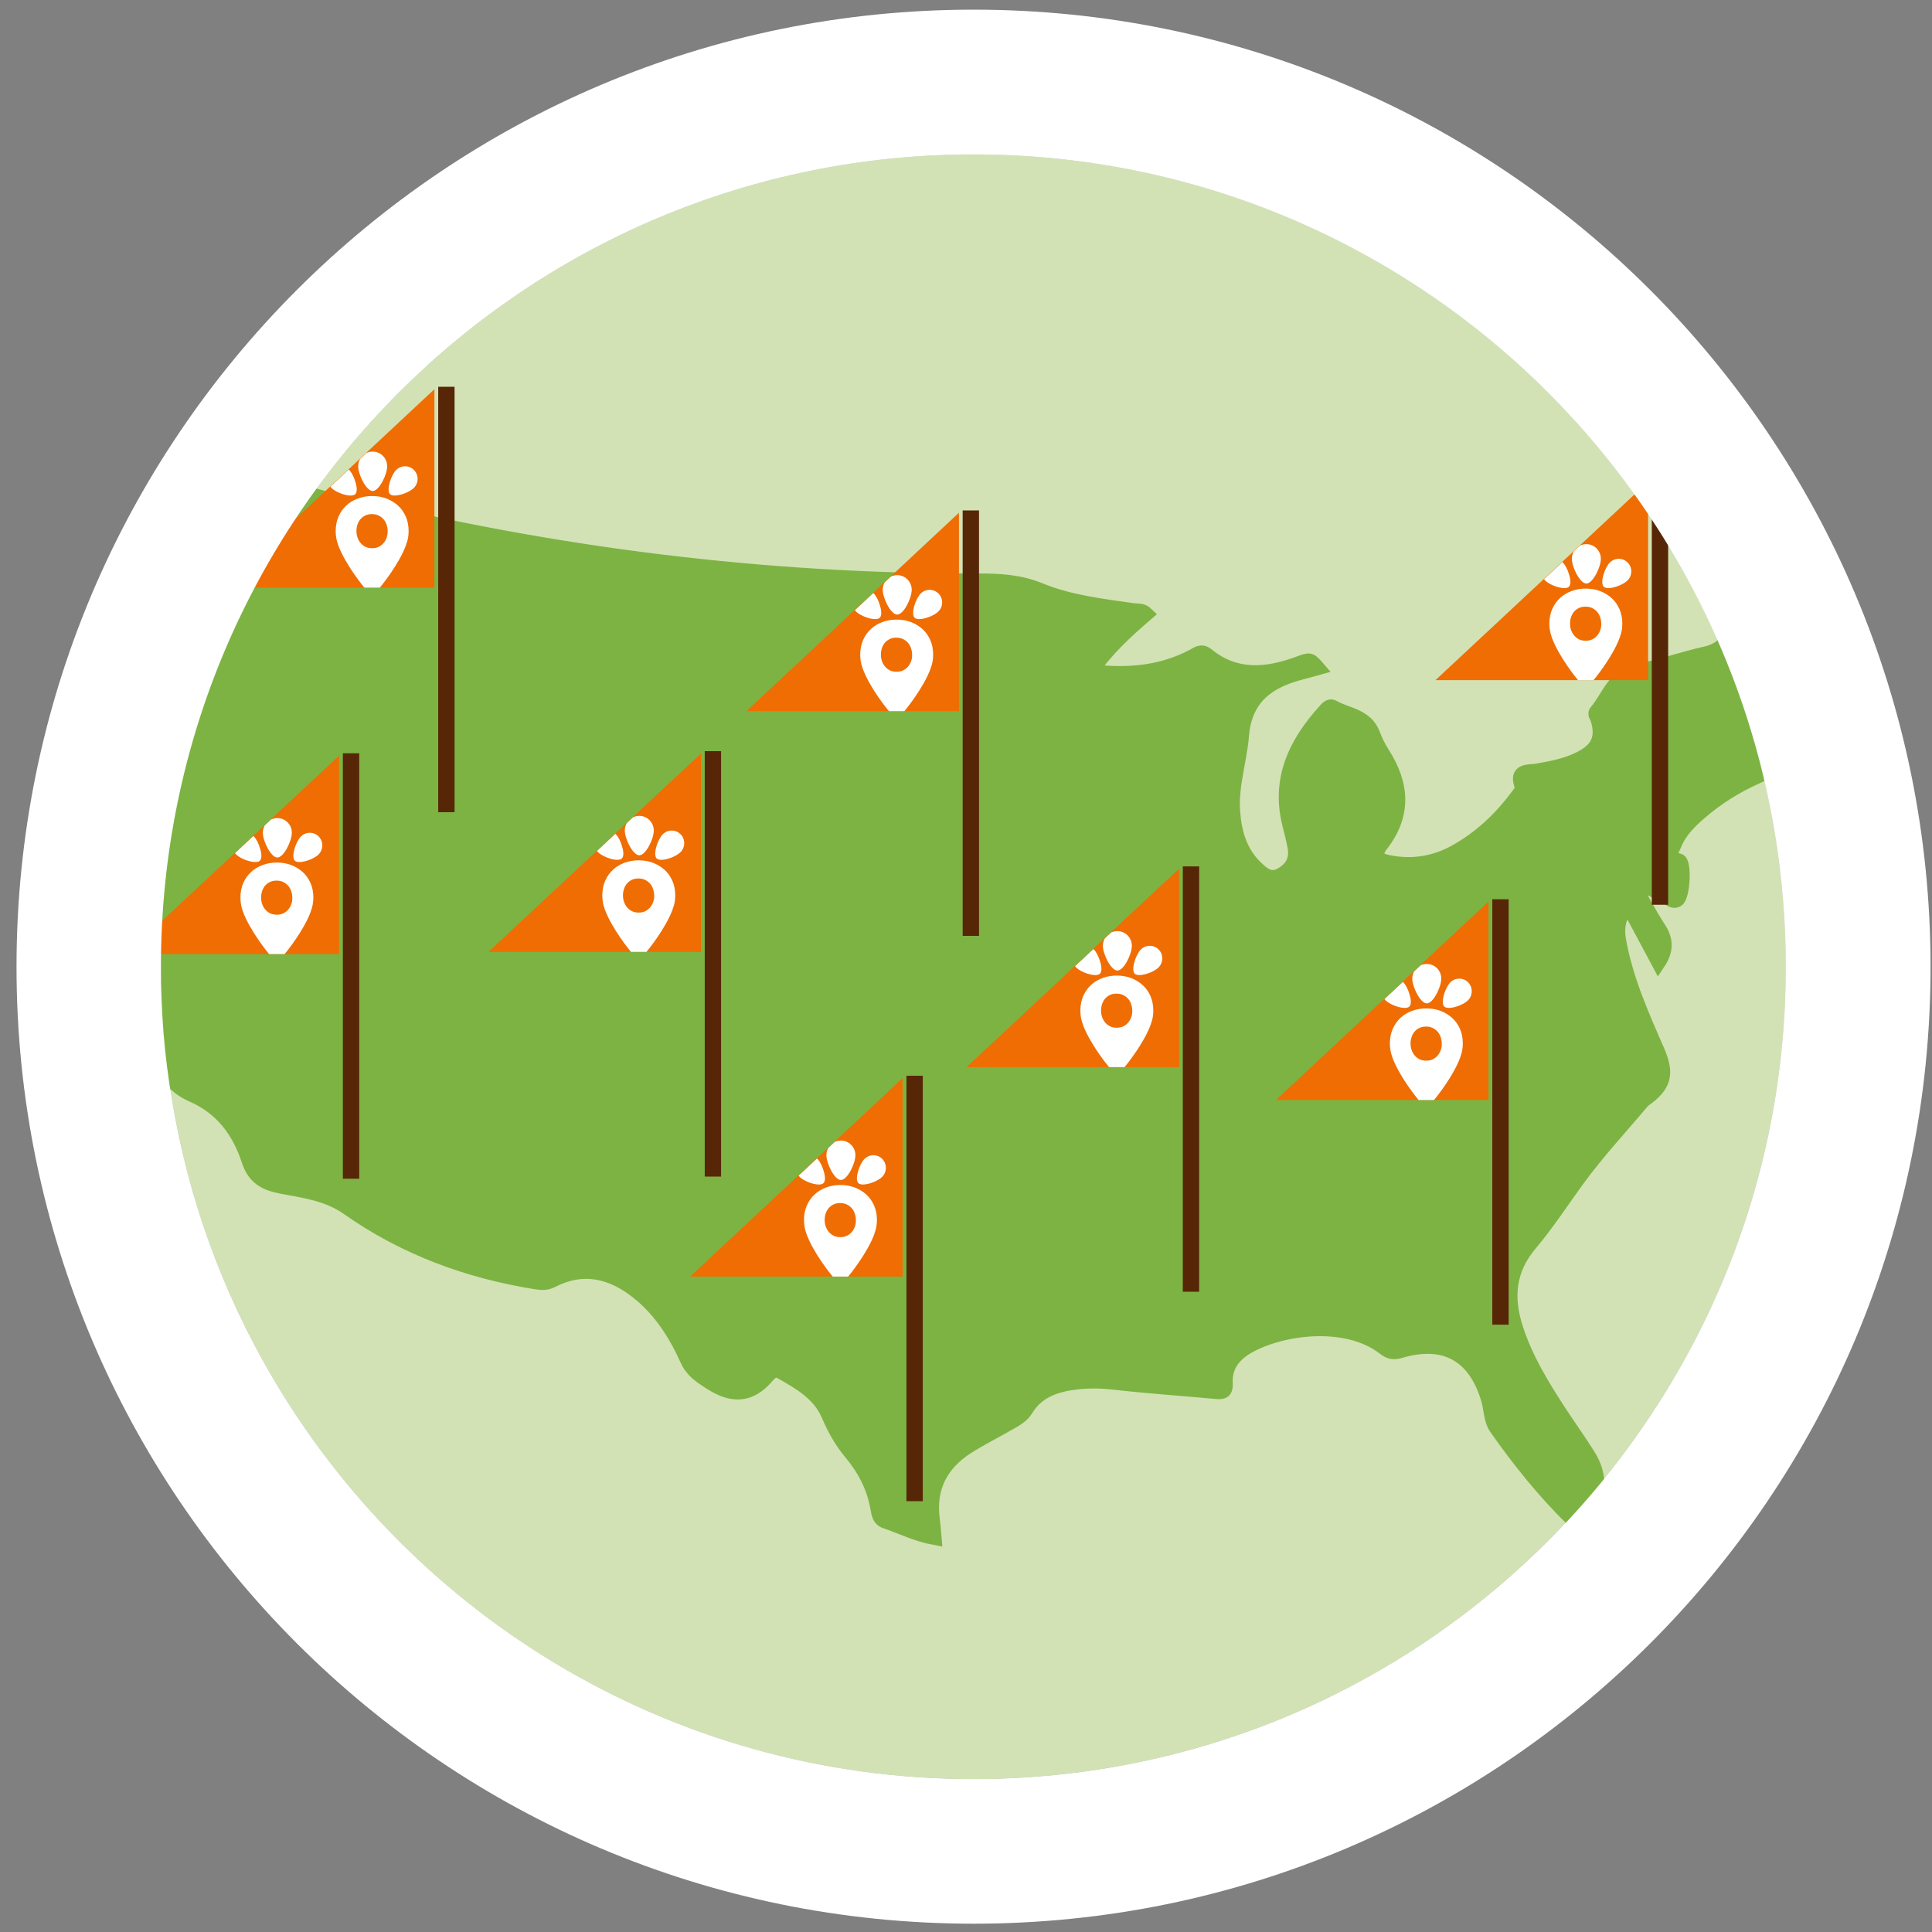 <?xml version="1.0" encoding="utf-8"?>
<!-- Generator: Adobe Illustrator 23.0.2, SVG Export Plug-In . SVG Version: 6.00 Build 0)  -->
<svg version="1.1" id="Layer_1" xmlns="http://www.w3.org/2000/svg" xmlns:xlink="http://www.w3.org/1999/xlink" x="0px" y="0px"
	 viewBox="0 0 200 200" style="enable-background:new 0 0 200 200;" xml:space="preserve">
<rect x="0" y="0" width="200" height="200" fill="#808080" stroke="none"/>
<style type="text/css">
	.st0{fill:#D2E2B5;}
	.st1{fill:#FFFFFF;}
	.st2{fill:#7DB343;stroke:#7DB343;stroke-width:1.428;stroke-miterlimit:10;}
	.st3{fill:none;stroke:#562606;stroke-width:1.692;stroke-miterlimit:10;}
	.st4{fill:#EF6D02;}
	.st5{clip-path:url(#SVGID_2_);}
	.st6{clip-path:url(#SVGID_4_);}
	.st7{clip-path:url(#SVGID_6_);}
	.st8{clip-path:url(#SVGID_8_);}
	.st9{clip-path:url(#SVGID_10_);}
	.st10{clip-path:url(#SVGID_12_);}
	.st11{clip-path:url(#SVGID_14_);}
	.st12{clip-path:url(#SVGID_16_);}
</style>
<g>
	<g>
		<path class="st0" d="M184.88,99.87c0,1.35-0.02,2.69-0.08,4.02c-0.6,13.24-4.25,25.68-10.27,36.63
			c-14.27,25.96-41.84,43.58-73.56,43.66c-31.72,0.08-59.37-17.41-73.76-43.3c-4.84-8.72-8.18-18.38-9.67-28.65
			c-0.16-1.1-0.3-2.22-0.42-3.34c-0.24-2.25-0.38-4.52-0.43-6.81c-0.02-0.6-0.02-1.2-0.02-1.8c-0.11-46.46,37.45-84.2,83.9-84.31
			C147.03,15.85,184.77,53.41,184.88,99.87z"/>
		<path class="st1" d="M100.57,15.96c46.46-0.11,84.2,37.45,84.31,83.91c0,1.35-0.02,2.69-0.08,4.02
			c-0.6,13.24-4.25,25.68-10.27,36.63c-14.27,25.96-41.84,43.58-73.56,43.66c-31.72,0.08-59.37-17.41-73.76-43.3
			c-4.84-8.72-8.19-18.38-9.67-28.65c-0.16-1.1-0.3-2.22-0.42-3.34c-0.24-2.25-0.38-4.52-0.43-6.81c-0.02-0.6-0.02-1.2-0.02-1.8
			C16.55,53.82,54.12,16.07,100.57,15.96 M100.55,5.68c-12.74,0.03-25.09,2.56-36.72,7.51c-11.23,4.78-21.31,11.61-29.95,20.3
			c-8.64,8.69-15.42,18.8-20.15,30.05c-4.9,11.66-7.36,24.02-7.33,36.76c0,0.75,0.01,1.42,0.03,2.05c0.06,2.56,0.22,5.12,0.49,7.62
			c0.12,1.2,0.28,2.47,0.47,3.75c1.63,11.31,5.29,22.13,10.85,32.15c16.71,30.05,48.42,48.67,82.77,48.59
			c34.35-0.08,65.98-18.85,82.54-48.98c6.99-12.72,10.87-26.56,11.53-41.12c0.07-1.49,0.1-3.01,0.09-4.51
			c-0.03-12.74-2.56-25.1-7.51-36.73c-4.78-11.23-11.61-21.31-20.3-29.95c-8.69-8.64-18.8-15.42-30.05-20.15
			C125.65,8.12,113.28,5.65,100.55,5.68L100.55,5.68z"/>
	</g>
	<g id="CZwmTH_2_">
		<g>
			<path class="st2" d="M113.02,69.49c3.78,0.43,7.22,0.12,10.46-1.58c0.47-0.25,0.87-0.64,1.5-0.13c2.96,2.41,6.21,2.08,9.51,0.85
				c1.14-0.42,1.14-0.43,1.98,0.54c-1.09,0.31-2.17,0.54-3.2,0.92c-2.81,1.04-4.43,2.87-4.69,6.06c-0.21,2.6-1.1,5.13-0.92,7.79
				c0.15,2.24,0.73,4.3,2.42,5.9c0.7,0.67,1.45,1.3,2.52,0.7c1.08-0.61,1.63-1.52,1.41-2.78c-0.15-0.88-0.39-1.74-0.6-2.61
				c-1.08-4.55,0.69-8.2,3.63-11.48c0.25-0.28,0.55-0.72,0.97-0.49c1.46,0.82,3.42,0.88,4.15,2.81c0.26,0.69,0.58,1.36,0.98,1.98
				c2.06,3.2,2.29,6.35-0.11,9.46c-1.03,1.33-0.16,1.65,0.98,1.85c2.35,0.41,4.58,0.02,6.65-1.13c2.58-1.44,4.69-3.43,6.44-5.8
				c0.19-0.26,0.52-0.65,0.45-0.84c-0.78-1.91,0.68-1.59,1.68-1.77c1.49-0.27,2.97-0.55,4.34-1.25c1.85-0.94,2.38-2.12,1.78-4.08
				c-0.08-0.25-0.35-0.49-0.12-0.76c1.29-1.51,1.8-3.72,4.24-4.19c2.41-0.47,4.74-1.3,7.14-1.84c1.34-0.3,2.14-1.06,2.71-2.23
				c1.32-2.68,1.95-5.58,2.69-8.44c0.13-0.49-0.22-1.52,0.77-1.35c1.03,0.18,2.49-0.53,2.99,1.1c0.38,1.23,0.76,2.46,1.05,3.71
				c0.17,0.74,0.39,1.3,1.28,1.2c1.29-0.15,1.6,0.95,1.94,1.73c0.37,0.86-0.72,0.96-1.17,1.31c-2.2,1.74-4.31,3.56-5.94,5.88
				c-1.72,2.46-2,5-0.26,7.48c0.97,1.38,0.49,1.85-0.79,2.42c-2.1,0.93-4.05,2.14-5.81,3.65c-1.11,0.95-2.16,1.98-2.71,3.36
				c-0.23,0.57-0.85,1.3,0.46,1.63c0.62,0.16,0.43,3.69-0.17,4.1c-0.4,0.27-0.74-0.06-1.07-0.24c-1.13-0.6-2.26-1.2-3.84-2.04
				c1.16,2.03,2.02,3.68,3.03,5.24c0.81,1.25,0.72,2.36-0.08,3.56c-1.05-1.97-2.07-3.88-3.2-5.98c-0.88,1.19-1.1,2.28-0.89,3.53
				c0.7,4.06,2.37,7.79,4,11.52c1.06,2.44,0.74,3.65-1.48,5.19c-2.29,2.73-4.74,5.35-6.83,8.23c-1.61,2.21-3.11,4.52-4.87,6.61
				c-2.24,2.65-2.48,5.5-1.49,8.63c1.01,3.18,2.73,5.99,4.53,8.75c0.98,1.5,2.02,2.95,2.98,4.47c1.39,2.2,1.21,4.48-0.37,6.54
				c-0.42,0.55-0.7,0.73-1.28,0.16c-2.97-2.91-5.57-6.14-7.94-9.53c-0.54-0.77-0.53-1.91-0.8-2.88c-1.34-4.64-4.49-6.41-9.08-5.05
				c-0.69,0.2-1.12,0.13-1.66-0.29c-4.03-3.14-10.99-2.09-14.35-0.03c-1.31,0.81-2.15,2-2.06,3.6c0.05,0.87-0.24,1.03-1.02,0.95
				c-3.47-0.33-6.95-0.55-10.41-0.95c-1.29-0.15-2.59-0.19-3.89-0.05c-2.15,0.24-4.14,0.82-5.35,2.83
				c-0.45,0.74-1.24,1.11-1.97,1.53c-1.36,0.78-2.76,1.48-4.08,2.32c-2.76,1.75-4.05,4.24-3.6,7.54c0.08,0.6,0.12,1.2,0.18,1.9
				c-1.87-0.34-3.46-1.15-5.13-1.72c-0.64-0.22-0.71-0.81-0.81-1.36c-0.38-2.2-1.36-4.08-2.8-5.79c-0.96-1.15-1.69-2.48-2.29-3.88
				c-0.94-2.18-2.9-3.31-4.87-4.42c-0.7-0.39-1.11,0.06-1.44,0.44c-1.79,2.1-3.68,2.09-5.92,0.63c-1.01-0.65-1.87-1.21-2.39-2.36
				c-1.2-2.67-2.77-5.13-5.1-6.98c-2.71-2.16-5.66-2.86-8.89-1.19c-0.55,0.29-1.07,0.24-1.63,0.16c-7.06-1.13-13.62-3.54-19.48-7.67
				c-2.06-1.45-4.45-1.78-6.79-2.21c-1.71-0.32-2.9-0.89-3.5-2.73c-0.98-3.01-2.76-5.44-5.81-6.77c-2.11-0.92-3.12-2.52-3.66-4.89
				c-1.38-6.03-2.65-12.1-4.52-18.02c-0.2-0.64-0.3-1.3-0.36-1.97c-0.16-2.08,0.37-5.38,1.18-7.3c0.84-1.98,0.92-4.15,0.91-6.32
				c0-1.53,0.36-2.85,1.24-4.08c3.61-5.04,4.96-10.81,5.46-16.85c0.08-0.94,0.01-1.89,0-2.82c2.77,0.77,3.39,1.64,3.75,5.47
				c3.46-1.22,2.87-4.09,2.83-6.87c3.1,0.81,6.09,1.63,9.1,2.38c21.51,5.29,43.33,8.02,65.49,7.97c2.19,0,4.25,0.11,6.36,0.98
				c3.05,1.25,6.38,1.63,9.65,2.1c0.43,0.06,0.91-0.06,1.37,0.39C116.66,65.32,114.66,67.12,113.02,69.49z"/>
		</g>
	</g>
	<g>
		<line class="st3" x1="171.84" y1="93.66" x2="171.84" y2="49.63"/>
		<polygon class="st4" points="148.6,70.41 170.61,49.87 170.61,70.41 		"/>
		<g>
			<defs>
				<polygon id="SVGID_1_" points="148.64,70.41 170.65,49.87 170.65,70.41 				"/>
			</defs>
			<clipPath id="SVGID_2_">
				<use xlink:href="#SVGID_1_"  style="overflow:visible;"/>
			</clipPath>
			<g class="st5">
				<path class="st1" d="M167.94,64.56c0-0.56-0.1-1.07-0.3-1.52c-0.2-0.45-0.47-0.83-0.82-1.14c-0.35-0.31-0.75-0.55-1.2-0.72
					c-0.46-0.17-0.94-0.25-1.46-0.25c-0.51,0-1,0.08-1.46,0.25c-0.46,0.17-0.86,0.4-1.2,0.72c-0.34,0.31-0.61,0.69-0.81,1.14
					c-0.2,0.45-0.3,0.96-0.3,1.52c0,0.5,0.08,0.95,0.24,1.37l-0.01,0c0.74,2.08,2.69,4.42,2.69,4.42c0.25,0.32,0.49,0.47,0.85,0.47
					c0.36,0,0.64-0.19,0.85-0.47c0,0,1.95-2.34,2.69-4.42l-0.01,0C167.86,65.51,167.94,65.06,167.94,64.56z M165.67,65.2
					c-0.07,0.21-0.17,0.4-0.31,0.57c-0.14,0.17-0.31,0.31-0.51,0.41c-0.2,0.1-0.43,0.15-0.7,0.15c-0.26,0-0.5-0.05-0.7-0.15
					c-0.2-0.1-0.37-0.24-0.51-0.41c-0.14-0.17-0.24-0.36-0.31-0.57c-0.07-0.21-0.1-0.43-0.1-0.65c0-0.22,0.03-0.44,0.1-0.65
					c0.07-0.21,0.17-0.4,0.3-0.56c0.13-0.16,0.3-0.29,0.5-0.39c0.2-0.1,0.43-0.15,0.7-0.15c0.26,0,0.5,0.05,0.7,0.15
					c0.2,0.1,0.37,0.23,0.51,0.39c0.14,0.16,0.24,0.35,0.31,0.56c0.07,0.21,0.11,0.43,0.11,0.65
					C165.77,64.78,165.74,64.99,165.67,65.2z"/>
				<path class="st1" d="M164.22,56.33c-0.83,0-1.5,0.68-1.5,1.52c0,0.85,0.83,2.56,1.5,2.56s1.5-1.71,1.5-2.56
					C165.72,57.01,165.05,56.33,164.22,56.33z"/>
				<path class="st1" d="M161.79,58.23c-0.25-0.25-0.57-0.38-0.92-0.38c-0.35,0-0.67,0.14-0.92,0.38c-0.51,0.51-0.51,1.35,0,1.86
					c0.38,0.39,1.35,0.79,1.98,0.79c0.21,0,0.39-0.04,0.49-0.15c0.27-0.27,0.11-0.95,0.02-1.23
					C162.29,58.98,162.03,58.47,161.79,58.23z"/>
				<path class="st1" d="M168.49,58.23c-0.25-0.25-0.57-0.38-0.92-0.38c-0.35,0-0.67,0.14-0.92,0.38c-0.24,0.24-0.51,0.75-0.66,1.27
					c-0.08,0.28-0.24,0.96,0.02,1.23c0.1,0.1,0.28,0.15,0.49,0.15c0.63,0,1.6-0.4,1.98-0.79C169,59.57,169,58.74,168.49,58.23z"/>
			</g>
		</g>
	</g>
	<g>
		<line class="st3" x1="155.33" y1="137.13" x2="155.33" y2="93.09"/>
		<polygon class="st4" points="132.09,113.87 154.09,93.33 154.09,113.87 		"/>
		<g>
			<defs>
				<polygon id="SVGID_3_" points="132.13,113.87 154.14,93.33 154.14,113.87 				"/>
			</defs>
			<clipPath id="SVGID_4_">
				<use xlink:href="#SVGID_3_"  style="overflow:visible;"/>
			</clipPath>
			<g class="st6">
				<path class="st1" d="M151.43,108.02c0-0.56-0.1-1.07-0.3-1.52c-0.2-0.45-0.47-0.83-0.82-1.14c-0.35-0.31-0.75-0.55-1.2-0.72
					c-0.46-0.17-0.94-0.25-1.46-0.25c-0.51,0-1,0.08-1.46,0.25c-0.46,0.17-0.86,0.4-1.2,0.72c-0.34,0.31-0.61,0.69-0.81,1.14
					c-0.2,0.45-0.3,0.96-0.3,1.52c0,0.5,0.08,0.95,0.24,1.37l-0.01,0c0.74,2.08,2.69,4.42,2.69,4.42c0.25,0.32,0.49,0.47,0.85,0.47
					c0.36,0,0.64-0.19,0.85-0.47c0,0,1.95-2.34,2.69-4.42l-0.01,0C151.34,108.97,151.43,108.52,151.43,108.02z M149.16,108.67
					c-0.07,0.21-0.17,0.4-0.31,0.57c-0.14,0.17-0.31,0.31-0.51,0.41c-0.2,0.1-0.43,0.15-0.7,0.15c-0.26,0-0.5-0.05-0.7-0.15
					c-0.2-0.1-0.37-0.24-0.51-0.41c-0.14-0.17-0.24-0.36-0.31-0.57c-0.07-0.21-0.1-0.43-0.1-0.65c0-0.22,0.03-0.44,0.1-0.65
					c0.07-0.21,0.17-0.4,0.3-0.56c0.13-0.16,0.3-0.29,0.5-0.39c0.2-0.1,0.43-0.15,0.7-0.15c0.26,0,0.5,0.05,0.7,0.15
					c0.2,0.1,0.37,0.23,0.51,0.39c0.14,0.16,0.24,0.35,0.31,0.56c0.07,0.21,0.11,0.43,0.11,0.65
					C149.26,108.24,149.23,108.46,149.16,108.67z"/>
				<path class="st1" d="M147.7,99.79c-0.83,0-1.5,0.68-1.5,1.52c0,0.85,0.83,2.56,1.5,2.56c0.68,0,1.5-1.71,1.5-2.56
					C149.21,100.47,148.53,99.79,147.7,99.79z"/>
				<path class="st1" d="M145.27,101.69c-0.25-0.25-0.57-0.38-0.92-0.38c-0.35,0-0.67,0.14-0.92,0.38c-0.51,0.51-0.51,1.35,0,1.86
					c0.38,0.39,1.35,0.79,1.98,0.79c0.21,0,0.39-0.04,0.49-0.15c0.27-0.27,0.11-0.95,0.02-1.23
					C145.78,102.45,145.52,101.93,145.27,101.69z"/>
				<path class="st1" d="M151.98,101.69c-0.25-0.25-0.57-0.38-0.92-0.38c-0.35,0-0.67,0.14-0.92,0.38
					c-0.24,0.24-0.51,0.75-0.66,1.27c-0.08,0.28-0.24,0.96,0.02,1.23c0.1,0.1,0.28,0.15,0.49,0.15c0.63,0,1.6-0.4,1.98-0.79
					C152.48,103.04,152.48,102.2,151.98,101.69z"/>
			</g>
		</g>
	</g>
	<g>
		<line class="st3" x1="100.5" y1="96.88" x2="100.5" y2="52.84"/>
		<polygon class="st4" points="77.27,73.62 99.27,53.08 99.27,73.62 		"/>
		<g>
			<defs>
				<polygon id="SVGID_5_" points="77.31,73.62 99.31,53.08 99.31,73.62 				"/>
			</defs>
			<clipPath id="SVGID_6_">
				<use xlink:href="#SVGID_5_"  style="overflow:visible;"/>
			</clipPath>
			<g class="st7">
				<path class="st1" d="M96.6,67.77c0-0.56-0.1-1.07-0.3-1.52c-0.2-0.45-0.47-0.83-0.82-1.14c-0.35-0.31-0.75-0.55-1.2-0.72
					c-0.46-0.17-0.94-0.25-1.46-0.25c-0.51,0-1,0.08-1.46,0.25c-0.46,0.17-0.86,0.4-1.2,0.72c-0.34,0.31-0.61,0.69-0.81,1.14
					c-0.2,0.45-0.3,0.96-0.3,1.52c0,0.5,0.08,0.95,0.24,1.37l-0.01,0c0.74,2.08,2.69,4.42,2.69,4.42c0.25,0.32,0.49,0.47,0.85,0.47
					c0.36,0,0.64-0.19,0.85-0.47c0,0,1.95-2.34,2.69-4.42l-0.01,0C96.52,68.72,96.6,68.27,96.6,67.77z M94.33,68.41
					c-0.07,0.21-0.17,0.4-0.31,0.57c-0.14,0.17-0.31,0.31-0.51,0.41c-0.2,0.1-0.43,0.15-0.7,0.15c-0.26,0-0.5-0.05-0.7-0.15
					c-0.2-0.1-0.37-0.24-0.51-0.41c-0.14-0.17-0.24-0.36-0.31-0.57c-0.07-0.21-0.1-0.43-0.1-0.65c0-0.22,0.03-0.44,0.1-0.65
					c0.07-0.21,0.17-0.4,0.3-0.56c0.13-0.16,0.3-0.29,0.5-0.39c0.2-0.1,0.43-0.15,0.7-0.15c0.26,0,0.5,0.05,0.7,0.15
					c0.2,0.1,0.37,0.23,0.51,0.39c0.14,0.16,0.24,0.35,0.31,0.56c0.07,0.21,0.11,0.43,0.11,0.65C94.44,67.99,94.4,68.2,94.33,68.41z
					"/>
				<path class="st1" d="M92.88,59.54c-0.83,0-1.5,0.68-1.5,1.52c0,0.85,0.83,2.56,1.5,2.56c0.68,0,1.5-1.71,1.5-2.56
					C94.38,60.22,93.71,59.54,92.88,59.54z"/>
				<path class="st1" d="M90.45,61.44c-0.25-0.25-0.57-0.38-0.92-0.38c-0.35,0-0.67,0.14-0.92,0.38c-0.51,0.51-0.51,1.35,0,1.86
					c0.38,0.39,1.35,0.79,1.98,0.79c0.21,0,0.39-0.04,0.49-0.15c0.27-0.27,0.11-0.95,0.02-1.23C90.96,62.19,90.69,61.68,90.45,61.44
					z"/>
				<path class="st1" d="M97.15,61.44c-0.25-0.25-0.57-0.38-0.92-0.38c-0.35,0-0.67,0.14-0.92,0.38c-0.24,0.24-0.51,0.75-0.66,1.27
					c-0.08,0.28-0.24,0.96,0.02,1.23c0.1,0.1,0.28,0.15,0.49,0.15c0.63,0,1.6-0.4,1.98-0.79C97.66,62.79,97.66,61.95,97.15,61.44z"
					/>
			</g>
		</g>
	</g>
	<g>
		<line class="st3" x1="123.29" y1="133.72" x2="123.29" y2="89.69"/>
		<polygon class="st4" points="100.06,110.47 122.06,89.93 122.06,110.47 		"/>
		<g>
			<defs>
				<polygon id="SVGID_7_" points="100.1,110.47 122.1,89.93 122.1,110.47 				"/>
			</defs>
			<clipPath id="SVGID_8_">
				<use xlink:href="#SVGID_7_"  style="overflow:visible;"/>
			</clipPath>
			<g class="st8">
				<path class="st1" d="M119.39,104.62c0-0.56-0.1-1.07-0.3-1.52c-0.2-0.45-0.47-0.83-0.82-1.14c-0.35-0.31-0.75-0.55-1.2-0.72
					c-0.46-0.17-0.94-0.25-1.46-0.25c-0.51,0-1,0.08-1.46,0.25c-0.46,0.17-0.86,0.4-1.2,0.72c-0.34,0.31-0.61,0.69-0.81,1.14
					c-0.2,0.45-0.3,0.96-0.3,1.52c0,0.5,0.08,0.95,0.24,1.37l-0.01,0c0.74,2.08,2.69,4.42,2.69,4.42c0.25,0.32,0.49,0.47,0.85,0.47
					c0.36,0,0.64-0.19,0.85-0.47c0,0,1.95-2.34,2.69-4.42l-0.01,0C119.31,105.57,119.39,105.12,119.39,104.62z M117.12,105.26
					c-0.07,0.21-0.17,0.4-0.31,0.57c-0.14,0.17-0.31,0.31-0.51,0.41c-0.2,0.1-0.43,0.15-0.7,0.15c-0.26,0-0.5-0.05-0.7-0.15
					c-0.2-0.1-0.37-0.24-0.51-0.41c-0.14-0.17-0.24-0.36-0.31-0.57c-0.07-0.21-0.1-0.43-0.1-0.65c0-0.22,0.03-0.44,0.1-0.65
					c0.07-0.21,0.17-0.4,0.3-0.56c0.13-0.16,0.3-0.29,0.5-0.39c0.2-0.1,0.43-0.15,0.7-0.15c0.26,0,0.5,0.05,0.7,0.15
					c0.2,0.1,0.37,0.23,0.51,0.39c0.14,0.16,0.24,0.35,0.31,0.56c0.07,0.21,0.11,0.43,0.11,0.65
					C117.22,104.84,117.19,105.05,117.12,105.26z"/>
				<path class="st1" d="M115.67,96.39c-0.83,0-1.5,0.68-1.5,1.52c0,0.85,0.83,2.56,1.5,2.56c0.68,0,1.5-1.71,1.5-2.56
					C117.17,97.07,116.5,96.39,115.67,96.39z"/>
				<path class="st1" d="M113.24,98.29c-0.25-0.25-0.57-0.38-0.92-0.38c-0.35,0-0.67,0.14-0.92,0.38c-0.51,0.51-0.51,1.35,0,1.86
					c0.38,0.39,1.35,0.79,1.98,0.79c0.21,0,0.39-0.04,0.49-0.15c0.27-0.27,0.11-0.95,0.02-1.23
					C113.74,99.04,113.48,98.53,113.24,98.29z"/>
				<path class="st1" d="M119.94,98.29c-0.25-0.25-0.57-0.38-0.92-0.38c-0.35,0-0.67,0.14-0.92,0.38c-0.24,0.24-0.51,0.75-0.66,1.27
					c-0.08,0.28-0.24,0.96,0.02,1.23c0.1,0.1,0.28,0.15,0.49,0.15c0.63,0,1.6-0.4,1.98-0.79C120.45,99.63,120.45,98.8,119.94,98.29z
					"/>
			</g>
		</g>
	</g>
	<g>
		<line class="st3" x1="94.68" y1="155.4" x2="94.68" y2="111.36"/>
		<polygon class="st4" points="71.44,132.15 93.44,111.61 93.44,132.15 		"/>
		<g>
			<defs>
				<polygon id="SVGID_9_" points="71.48,132.15 93.49,111.61 93.49,132.15 				"/>
			</defs>
			<clipPath id="SVGID_10_">
				<use xlink:href="#SVGID_9_"  style="overflow:visible;"/>
			</clipPath>
			<g class="st9">
				<path class="st1" d="M90.78,126.3c0-0.56-0.1-1.07-0.3-1.52c-0.2-0.45-0.47-0.83-0.82-1.14c-0.35-0.31-0.75-0.55-1.2-0.72
					c-0.46-0.17-0.94-0.25-1.46-0.25c-0.51,0-1,0.08-1.46,0.25c-0.46,0.17-0.86,0.4-1.2,0.72c-0.34,0.31-0.61,0.69-0.81,1.14
					c-0.2,0.45-0.3,0.96-0.3,1.52c0,0.5,0.08,0.95,0.24,1.37l-0.01,0c0.74,2.08,2.69,4.42,2.69,4.42c0.25,0.32,0.49,0.47,0.85,0.47
					c0.36,0,0.64-0.19,0.85-0.47c0,0,1.95-2.34,2.69-4.42l-0.01,0C90.69,127.25,90.78,126.79,90.78,126.3z M88.51,126.94
					c-0.07,0.21-0.17,0.4-0.31,0.57c-0.14,0.17-0.31,0.31-0.51,0.41c-0.2,0.1-0.43,0.15-0.7,0.15c-0.26,0-0.5-0.05-0.7-0.15
					c-0.2-0.1-0.37-0.24-0.51-0.41c-0.14-0.17-0.24-0.36-0.31-0.57c-0.07-0.21-0.1-0.43-0.1-0.65c0-0.22,0.03-0.44,0.1-0.65
					c0.07-0.21,0.17-0.4,0.3-0.56c0.13-0.16,0.3-0.29,0.5-0.39c0.2-0.1,0.43-0.15,0.7-0.15c0.26,0,0.5,0.05,0.7,0.15
					c0.2,0.1,0.37,0.23,0.51,0.39c0.14,0.16,0.24,0.35,0.31,0.56c0.07,0.21,0.11,0.43,0.11,0.65
					C88.61,126.51,88.58,126.73,88.51,126.94z"/>
				<path class="st1" d="M87.05,118.07c-0.83,0-1.5,0.68-1.5,1.52c0,0.85,0.83,2.56,1.5,2.56c0.68,0,1.5-1.71,1.5-2.56
					C88.56,118.75,87.88,118.07,87.05,118.07z"/>
				<path class="st1" d="M84.62,119.97c-0.25-0.25-0.57-0.38-0.92-0.38c-0.35,0-0.67,0.14-0.92,0.38c-0.51,0.51-0.51,1.35,0,1.86
					c0.38,0.39,1.35,0.79,1.98,0.79c0.21,0,0.39-0.04,0.49-0.15c0.27-0.27,0.11-0.95,0.02-1.23
					C85.13,120.72,84.87,120.21,84.62,119.97z"/>
				<path class="st1" d="M91.33,119.97c-0.25-0.25-0.57-0.38-0.92-0.38c-0.35,0-0.67,0.14-0.92,0.38c-0.24,0.24-0.51,0.75-0.66,1.27
					c-0.08,0.28-0.24,0.96,0.02,1.23c0.1,0.1,0.28,0.15,0.49,0.15c0.63,0,1.6-0.4,1.98-0.79C91.83,121.31,91.83,120.48,91.33,119.97
					z"/>
			</g>
		</g>
	</g>
	<g>
		<line class="st3" x1="73.8" y1="121.8" x2="73.8" y2="77.76"/>
		<polygon class="st4" points="50.57,98.54 72.57,78 72.57,98.54 		"/>
		<g>
			<defs>
				<polygon id="SVGID_11_" points="50.61,98.54 72.61,78 72.61,98.54 				"/>
			</defs>
			<clipPath id="SVGID_12_">
				<use xlink:href="#SVGID_11_"  style="overflow:visible;"/>
			</clipPath>
			<g class="st10">
				<path class="st1" d="M69.9,92.69c0-0.56-0.1-1.07-0.3-1.52c-0.2-0.45-0.47-0.83-0.82-1.14c-0.35-0.31-0.75-0.55-1.2-0.72
					c-0.46-0.17-0.94-0.25-1.46-0.25c-0.51,0-1,0.08-1.46,0.25c-0.46,0.17-0.86,0.4-1.2,0.72c-0.34,0.31-0.61,0.69-0.81,1.14
					c-0.2,0.45-0.3,0.96-0.3,1.52c0,0.5,0.08,0.95,0.24,1.37l-0.01,0c0.74,2.08,2.69,4.42,2.69,4.42c0.25,0.32,0.49,0.47,0.85,0.47
					c0.36,0,0.64-0.19,0.85-0.47c0,0,1.95-2.34,2.69-4.42l-0.01,0C69.82,93.64,69.9,93.19,69.9,92.69z M67.63,93.34
					c-0.07,0.21-0.17,0.4-0.31,0.57c-0.14,0.17-0.31,0.31-0.51,0.41c-0.2,0.1-0.43,0.15-0.7,0.15c-0.26,0-0.5-0.05-0.7-0.15
					c-0.2-0.1-0.37-0.24-0.51-0.41c-0.14-0.17-0.24-0.36-0.31-0.57c-0.07-0.21-0.1-0.43-0.1-0.65c0-0.22,0.03-0.44,0.1-0.65
					c0.07-0.21,0.17-0.4,0.3-0.56c0.13-0.16,0.3-0.29,0.5-0.39c0.2-0.1,0.43-0.15,0.7-0.15c0.26,0,0.5,0.05,0.7,0.15
					c0.2,0.1,0.37,0.23,0.51,0.39c0.14,0.16,0.24,0.35,0.31,0.56c0.07,0.21,0.11,0.43,0.11,0.65C67.74,92.91,67.7,93.12,67.63,93.34
					z"/>
				<path class="st1" d="M66.18,84.46c-0.83,0-1.5,0.68-1.5,1.52c0,0.85,0.83,2.56,1.5,2.56c0.68,0,1.5-1.71,1.5-2.56
					C67.68,85.14,67.01,84.46,66.18,84.46z"/>
				<path class="st1" d="M63.75,86.36c-0.25-0.25-0.57-0.38-0.92-0.38c-0.35,0-0.67,0.14-0.92,0.38c-0.51,0.51-0.51,1.35,0,1.86
					c0.38,0.39,1.35,0.79,1.98,0.79c0.21,0,0.39-0.04,0.49-0.15c0.27-0.27,0.11-0.95,0.02-1.23C64.26,87.11,63.99,86.6,63.75,86.36z
					"/>
				<path class="st1" d="M70.45,86.36c-0.25-0.25-0.57-0.38-0.92-0.38c-0.35,0-0.67,0.14-0.92,0.38c-0.24,0.24-0.51,0.75-0.66,1.27
					c-0.08,0.28-0.24,0.96,0.02,1.23c0.1,0.1,0.28,0.15,0.49,0.15c0.63,0,1.6-0.4,1.98-0.79C70.96,87.71,70.96,86.87,70.45,86.36z"
					/>
			</g>
		</g>
	</g>
	<g>
		<line class="st3" x1="46.21" y1="84.08" x2="46.21" y2="40.04"/>
		<polygon class="st4" points="22.97,60.83 44.97,40.29 44.97,60.83 		"/>
		<g>
			<defs>
				<polygon id="SVGID_13_" points="23.01,60.83 45.01,40.29 45.01,60.83 				"/>
			</defs>
			<clipPath id="SVGID_14_">
				<use xlink:href="#SVGID_13_"  style="overflow:visible;"/>
			</clipPath>
			<g class="st11">
				<path class="st1" d="M42.3,54.98c0-0.56-0.1-1.07-0.3-1.52c-0.2-0.45-0.47-0.83-0.82-1.14c-0.35-0.31-0.75-0.55-1.2-0.72
					c-0.46-0.17-0.94-0.25-1.46-0.25c-0.51,0-1,0.08-1.46,0.25c-0.46,0.17-0.86,0.4-1.2,0.72c-0.34,0.31-0.61,0.69-0.81,1.14
					c-0.2,0.45-0.3,0.96-0.3,1.52c0,0.5,0.08,0.95,0.24,1.37l-0.01,0c0.74,2.08,2.69,4.42,2.69,4.42c0.25,0.32,0.49,0.47,0.85,0.47
					c0.36,0,0.64-0.19,0.85-0.47c0,0,1.95-2.34,2.69-4.42l-0.01,0C42.22,55.93,42.3,55.48,42.3,54.98z M40.04,55.62
					c-0.07,0.21-0.17,0.4-0.31,0.57c-0.14,0.17-0.31,0.31-0.51,0.41c-0.2,0.1-0.43,0.15-0.7,0.15c-0.26,0-0.5-0.05-0.7-0.15
					c-0.2-0.1-0.37-0.24-0.51-0.41c-0.14-0.17-0.24-0.36-0.31-0.57c-0.07-0.21-0.1-0.43-0.1-0.65c0-0.22,0.03-0.44,0.1-0.65
					c0.07-0.21,0.17-0.4,0.3-0.56c0.13-0.16,0.3-0.29,0.5-0.39c0.2-0.1,0.43-0.15,0.7-0.15c0.26,0,0.5,0.05,0.7,0.15
					c0.2,0.1,0.37,0.23,0.51,0.39c0.14,0.16,0.24,0.35,0.31,0.56c0.07,0.21,0.11,0.43,0.11,0.65C40.14,55.2,40.1,55.41,40.04,55.62z
					"/>
				<path class="st1" d="M38.58,46.75c-0.83,0-1.5,0.68-1.5,1.52c0,0.85,0.83,2.56,1.5,2.56s1.5-1.71,1.5-2.56
					C40.08,47.43,39.41,46.75,38.58,46.75z"/>
				<path class="st1" d="M36.15,48.65c-0.25-0.25-0.57-0.38-0.92-0.38c-0.35,0-0.67,0.14-0.92,0.38c-0.51,0.51-0.51,1.35,0,1.86
					c0.38,0.39,1.35,0.79,1.98,0.79c0.21,0,0.39-0.04,0.49-0.15c0.27-0.27,0.11-0.95,0.02-1.23C36.66,49.4,36.39,48.89,36.15,48.65z
					"/>
				<path class="st1" d="M42.85,48.65c-0.25-0.25-0.57-0.38-0.92-0.38c-0.35,0-0.67,0.14-0.92,0.38c-0.24,0.24-0.51,0.75-0.66,1.27
					c-0.08,0.28-0.24,0.96,0.02,1.23c0.1,0.1,0.28,0.15,0.49,0.15c0.63,0,1.6-0.4,1.98-0.79C43.36,49.99,43.36,49.16,42.85,48.65z"
					/>
			</g>
		</g>
	</g>
	<g>
		<line class="st3" x1="36.34" y1="122.02" x2="36.34" y2="77.98"/>
		<polygon class="st4" points="13.1,98.76 35.1,78.23 35.1,98.76 		"/>
		<g>
			<defs>
				<polygon id="SVGID_15_" points="13.14,98.76 35.14,78.23 35.14,98.76 				"/>
			</defs>
			<clipPath id="SVGID_16_">
				<use xlink:href="#SVGID_15_"  style="overflow:visible;"/>
			</clipPath>
			<g class="st12">
				<path class="st1" d="M32.44,92.92c0-0.56-0.1-1.07-0.3-1.52c-0.2-0.45-0.47-0.83-0.82-1.14c-0.35-0.31-0.75-0.55-1.2-0.72
					c-0.46-0.17-0.94-0.25-1.46-0.25c-0.51,0-1,0.08-1.46,0.25c-0.46,0.17-0.86,0.4-1.2,0.72c-0.34,0.31-0.61,0.69-0.81,1.14
					c-0.2,0.45-0.3,0.96-0.3,1.52c0,0.5,0.08,0.95,0.24,1.37l-0.01,0c0.74,2.08,2.69,4.42,2.69,4.42c0.25,0.32,0.49,0.47,0.85,0.47
					c0.36,0,0.64-0.19,0.85-0.47c0,0,1.95-2.34,2.69-4.42l-0.01,0C32.35,93.87,32.44,93.41,32.44,92.92z M30.17,93.56
					c-0.07,0.21-0.17,0.4-0.31,0.57c-0.14,0.17-0.31,0.31-0.51,0.41c-0.2,0.1-0.43,0.15-0.7,0.15c-0.26,0-0.5-0.05-0.7-0.15
					c-0.2-0.1-0.37-0.24-0.51-0.41c-0.14-0.17-0.24-0.36-0.31-0.57c-0.07-0.21-0.1-0.43-0.1-0.65c0-0.22,0.03-0.44,0.1-0.65
					c0.07-0.21,0.17-0.4,0.3-0.56c0.13-0.16,0.3-0.29,0.5-0.39c0.2-0.1,0.43-0.15,0.7-0.15c0.26,0,0.5,0.05,0.7,0.15
					c0.2,0.1,0.37,0.23,0.51,0.39c0.14,0.16,0.24,0.35,0.31,0.56c0.07,0.21,0.11,0.43,0.11,0.65
					C30.27,93.13,30.24,93.35,30.17,93.56z"/>
				<path class="st1" d="M28.71,84.69c-0.83,0-1.5,0.68-1.5,1.52c0,0.85,0.83,2.56,1.5,2.56s1.5-1.71,1.5-2.56
					C30.22,85.37,29.54,84.69,28.71,84.69z"/>
				<path class="st1" d="M26.28,86.59c-0.25-0.25-0.57-0.38-0.92-0.38c-0.35,0-0.67,0.14-0.92,0.38c-0.51,0.51-0.51,1.35,0,1.86
					c0.38,0.39,1.35,0.79,1.98,0.79c0.21,0,0.39-0.04,0.49-0.15c0.27-0.27,0.11-0.95,0.02-1.23C26.79,87.34,26.52,86.83,26.28,86.59
					z"/>
				<path class="st1" d="M32.99,86.59c-0.25-0.25-0.57-0.38-0.92-0.38c-0.35,0-0.67,0.14-0.92,0.38c-0.24,0.24-0.51,0.75-0.66,1.27
					c-0.08,0.28-0.24,0.96,0.02,1.23c0.1,0.1,0.28,0.15,0.49,0.15c0.63,0,1.6-0.4,1.98-0.79C33.49,87.93,33.49,87.1,32.99,86.59z"/>
			</g>
		</g>
	</g>
	<path class="st1" d="M100.78,1C46.06,1,1.71,45.36,1.71,100.08c0,54.7,44.36,99.06,99.08,99.06c54.7,0,99.06-44.36,99.06-99.06
		C199.84,45.36,155.49,1,100.78,1z M100.78,184.19c-31.72,0-59.34-17.56-73.67-43.49c-4.82-8.72-8.14-18.4-9.6-28.67
		c-0.16-1.1-0.3-2.21-0.42-3.33c-0.23-2.25-0.36-4.52-0.42-6.81c-0.01-0.61-0.01-1.21-0.01-1.8c0-46.46,37.66-84.11,84.11-84.11
		s84.1,37.65,84.1,84.11c0,1.34-0.03,2.68-0.09,4.01c-0.62,13.25-4.3,25.67-10.36,36.61C160.1,166.63,132.49,184.19,100.78,184.19z"
		/>
</g>
</svg>
